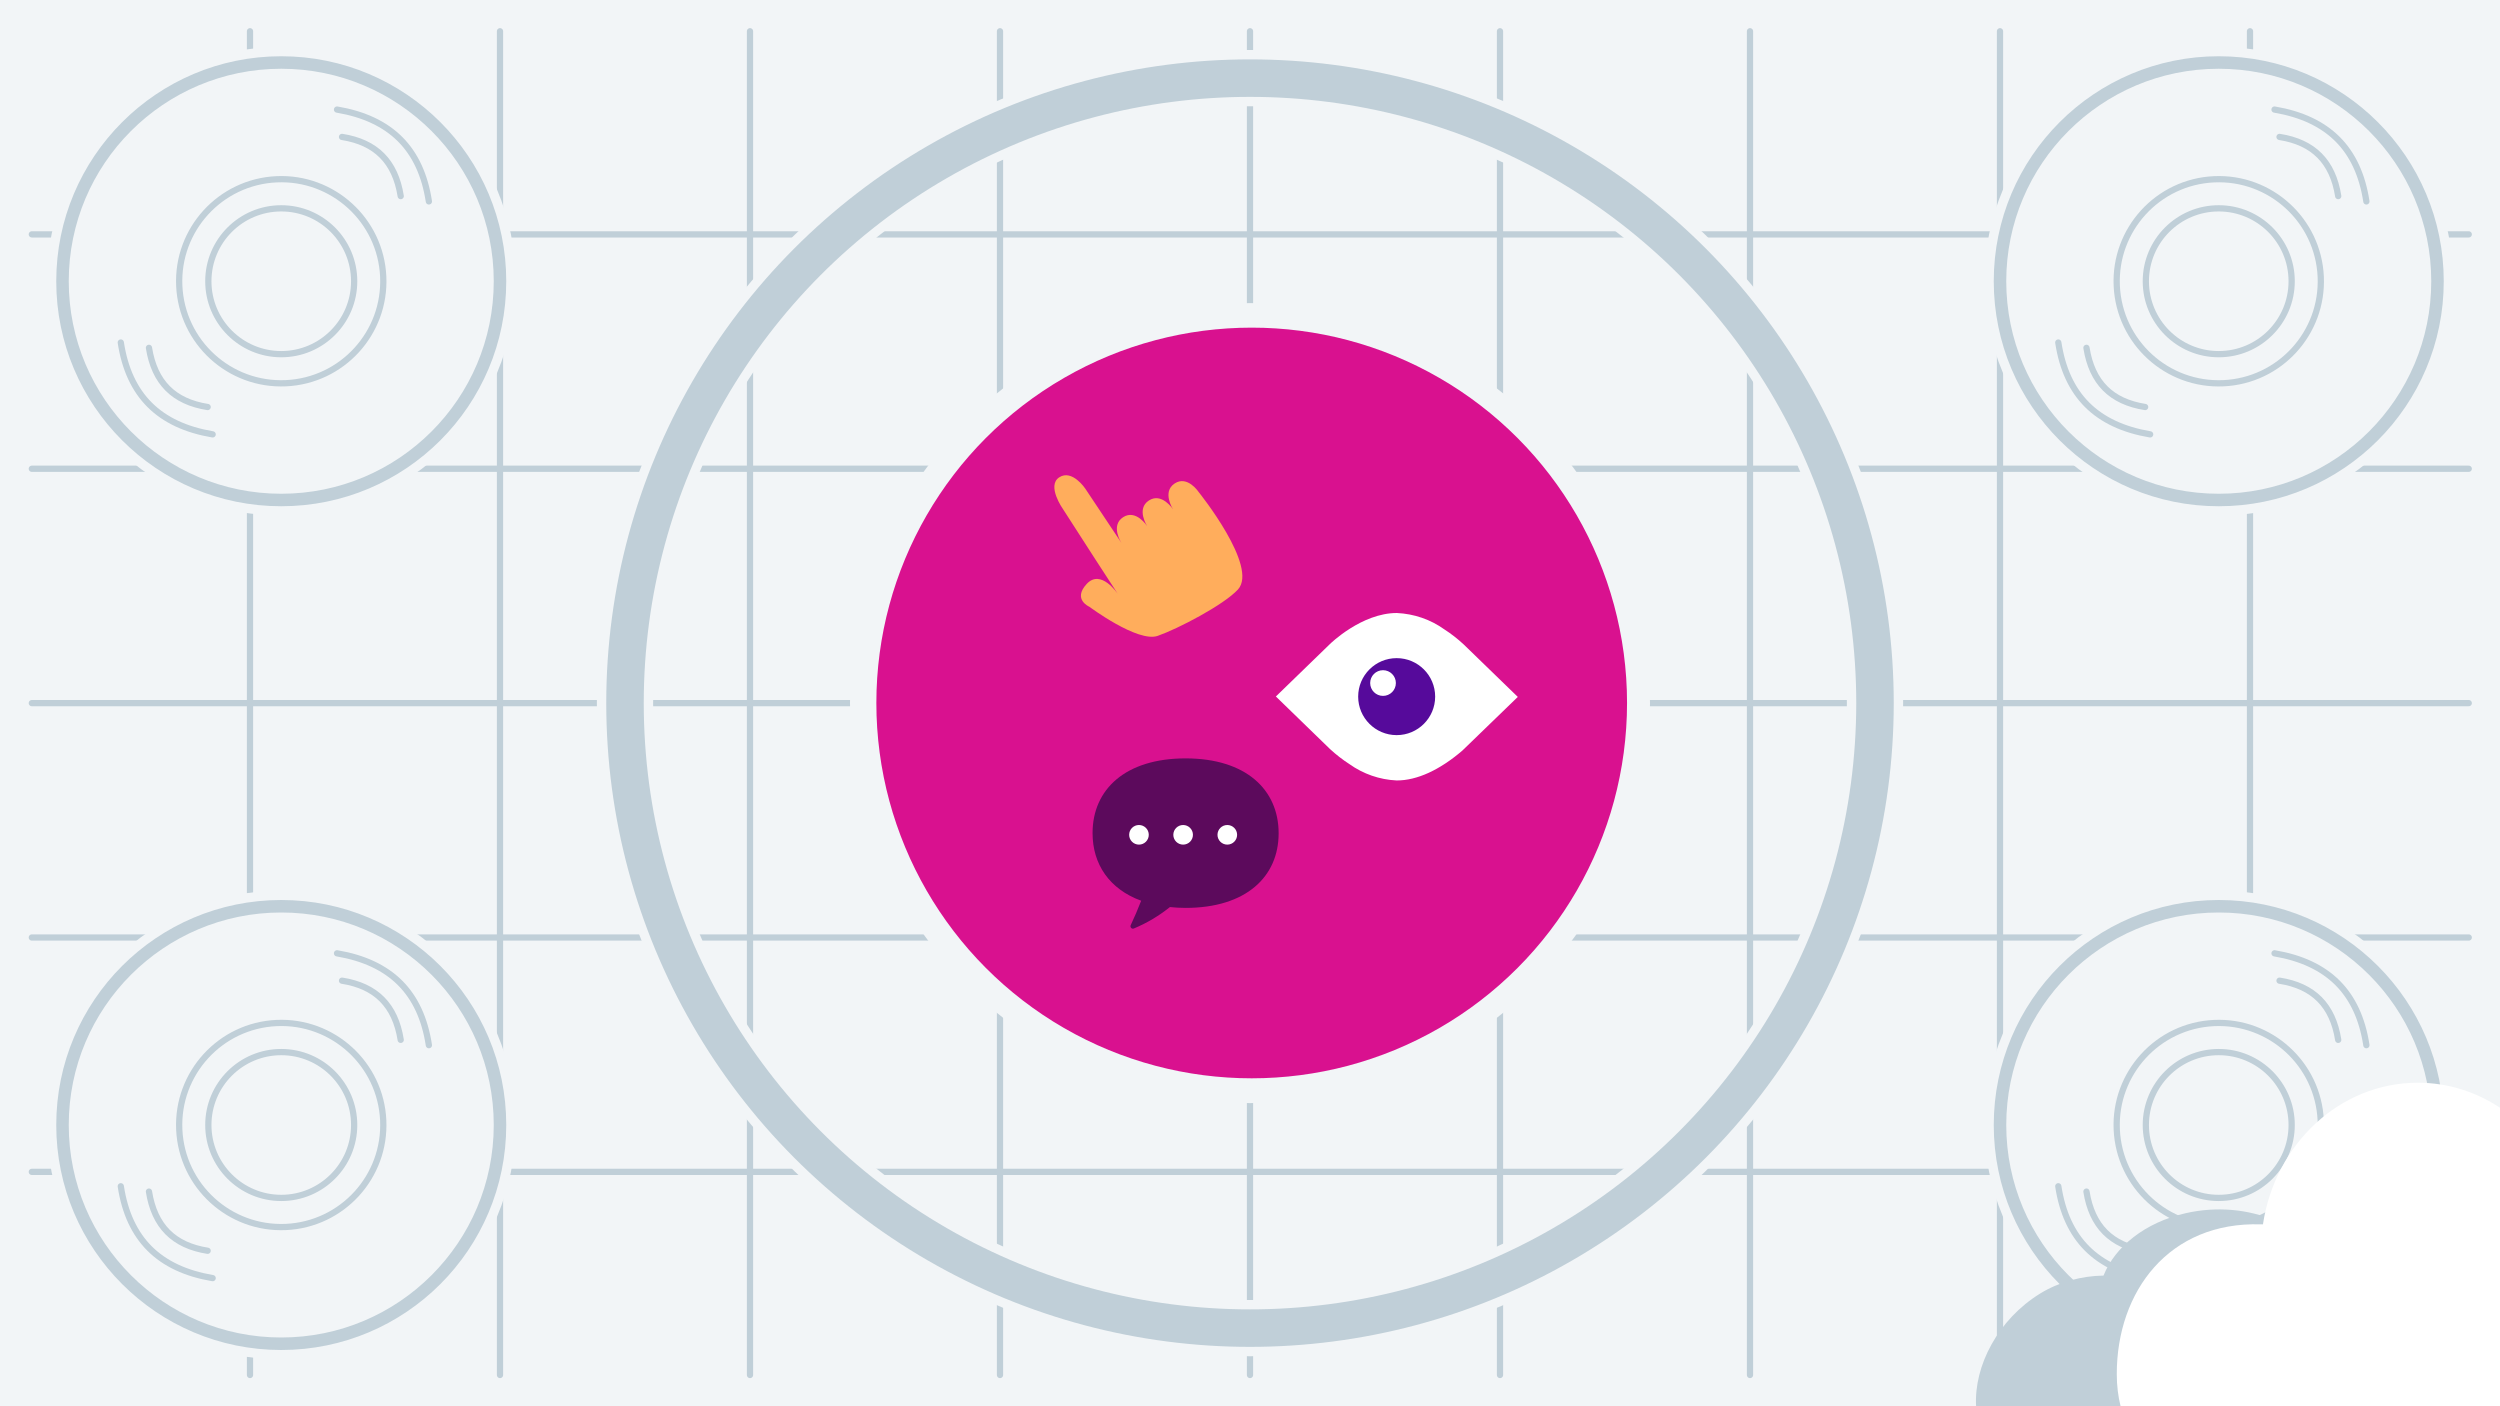 <svg xmlns="http://www.w3.org/2000/svg" width="800" height="450" viewBox="0 0 800 450">
  <g>
    <rect width="800" height="450" fill="#f2f5f7"/>
    <g>
      <line x1="400" y1="10" x2="400" y2="440" fill="none" stroke="#c0cfd8" stroke-linecap="round" stroke-miterlimit="10" stroke-width="2"/>
      <line x1="320" y1="10" x2="320" y2="440" fill="none" stroke="#c0cfd8" stroke-linecap="round" stroke-miterlimit="10" stroke-width="2"/>
      <line x1="240" y1="10" x2="240" y2="440" fill="none" stroke="#c0cfd8" stroke-linecap="round" stroke-miterlimit="10" stroke-width="2"/>
      <line x1="160" y1="10" x2="160" y2="440" fill="none" stroke="#c0cfd8" stroke-linecap="round" stroke-miterlimit="10" stroke-width="2"/>
      <line x1="80" y1="10" x2="80" y2="440" fill="none" stroke="#c0cfd8" stroke-linecap="round" stroke-miterlimit="10" stroke-width="2"/>
      <line x1="720" y1="10" x2="720" y2="440" fill="none" stroke="#c0cfd8" stroke-linecap="round" stroke-miterlimit="10" stroke-width="2"/>
      <line x1="640" y1="10" x2="640" y2="440" fill="none" stroke="#c0cfd8" stroke-linecap="round" stroke-miterlimit="10" stroke-width="2"/>
      <line x1="560" y1="10" x2="560" y2="440" fill="none" stroke="#c0cfd8" stroke-linecap="round" stroke-miterlimit="10" stroke-width="2"/>
      <line x1="480" y1="10" x2="480" y2="440" fill="none" stroke="#c0cfd8" stroke-linecap="round" stroke-miterlimit="10" stroke-width="2"/>
      <line x1="10.183" y1="225" x2="790" y2="225" fill="none" stroke="#c0cfd8" stroke-linecap="round" stroke-miterlimit="10" stroke-width="2"/>
      <line x1="10.183" y1="300" x2="790" y2="300" fill="none" stroke="#c0cfd8" stroke-linecap="round" stroke-miterlimit="10" stroke-width="2"/>
      <line x1="10.183" y1="375" x2="790" y2="375" fill="none" stroke="#c0cfd8" stroke-linecap="round" stroke-miterlimit="10" stroke-width="2"/>
      <line x1="10.183" y1="150" x2="790" y2="150" fill="none" stroke="#c0cfd8" stroke-linecap="round" stroke-miterlimit="10" stroke-width="2"/>
      <line x1="10.183" y1="75" x2="790" y2="75" fill="none" stroke="#c0cfd8" stroke-linecap="round" stroke-miterlimit="10" stroke-width="2"/>
    </g>
    <circle cx="400" cy="225" r="200" fill="none" stroke="#f2f5f7" stroke-linecap="round" stroke-miterlimit="10" stroke-width="18"/>
    <circle cx="400" cy="225" r="200" fill="none" stroke="#c0cfd8" stroke-linecap="round" stroke-miterlimit="10" stroke-width="12"/>
    <g>
      <circle cx="90" cy="90" r="70" fill="#f2f5f7" stroke="#f2f5f7" stroke-miterlimit="10" stroke-width="10"/>
      <circle cx="90" cy="90" r="70" fill="none" stroke="#c0cfd8" stroke-miterlimit="10" stroke-width="4"/>
      <circle cx="90" cy="90" r="32.667" transform="translate(-3.986 4.171) rotate(-2.597)" fill="none" stroke="#c0cfd8" stroke-miterlimit="10" stroke-width="2"/>
      <circle cx="90" cy="90" r="23.333" fill="none" stroke="#c0cfd8" stroke-miterlimit="10" stroke-width="2"/>
      <path d="M107.848,35.062c8.589,1.451,15.314,4.608,20.176,9.47,4.862,4.862,7.935,11.504,9.219,19.925" fill="none" stroke="#c0cfd8" stroke-linecap="round" stroke-miterlimit="10" stroke-width="2"/>
      <path d="M109.448,43.816c5.435,.85,9.707,2.841,12.813,5.974,3.107,3.132,5.096,7.454,5.969,12.964" fill="none" stroke="#c0cfd8" stroke-linecap="round" stroke-miterlimit="10" stroke-width="2"/>
      <path d="M68.048,139c-8.589-1.451-15.314-4.608-20.176-9.47-4.862-4.862-7.935-11.504-9.219-19.925" fill="none" stroke="#c0cfd8" stroke-linecap="round" stroke-miterlimit="10" stroke-width="2"/>
      <path d="M66.448,130.245c-5.435-.85-9.707-2.841-12.813-5.974-3.107-3.132-5.096-7.454-5.969-12.964" fill="none" stroke="#c0cfd8" stroke-linecap="round" stroke-miterlimit="10" stroke-width="2"/>
    </g>
    <g>
      <circle cx="710" cy="90" r="70" fill="#f2f5f7" stroke="#f2f5f7" stroke-miterlimit="10" stroke-width="10"/>
      <circle cx="710" cy="90" r="70" fill="none" stroke="#c0cfd8" stroke-miterlimit="10" stroke-width="4"/>
      <circle cx="710" cy="90" r="32.667" transform="translate(-3.349 32.266) rotate(-2.597)" fill="none" stroke="#c0cfd8" stroke-miterlimit="10" stroke-width="2"/>
      <circle cx="710" cy="90" r="23.333" fill="none" stroke="#c0cfd8" stroke-miterlimit="10" stroke-width="2"/>
      <path d="M727.848,35.062c8.589,1.451,15.314,4.608,20.176,9.47,4.862,4.862,7.935,11.504,9.219,19.925" fill="none" stroke="#c0cfd8" stroke-linecap="round" stroke-miterlimit="10" stroke-width="2"/>
      <path d="M729.448,43.816c5.435,.85,9.707,2.841,12.813,5.974,3.107,3.132,5.096,7.454,5.969,12.964" fill="none" stroke="#c0cfd8" stroke-linecap="round" stroke-miterlimit="10" stroke-width="2"/>
      <path d="M688.048,139c-8.589-1.451-15.314-4.608-20.176-9.47-4.862-4.862-7.935-11.504-9.219-19.925" fill="none" stroke="#c0cfd8" stroke-linecap="round" stroke-miterlimit="10" stroke-width="2"/>
      <path d="M686.448,130.245c-5.435-.85-9.707-2.841-12.813-5.974-3.107-3.132-5.096-7.454-5.969-12.964" fill="none" stroke="#c0cfd8" stroke-linecap="round" stroke-miterlimit="10" stroke-width="2"/>
    </g>
    <g>
      <circle cx="90" cy="360" r="70" fill="#f2f5f7" stroke="#f2f5f7" stroke-miterlimit="10" stroke-width="10"/>
      <circle cx="90" cy="360" r="70" fill="none" stroke="#c0cfd8" stroke-miterlimit="10" stroke-width="4"/>
      <circle cx="90" cy="360" r="32.667" transform="translate(-16.221 4.448) rotate(-2.597)" fill="none" stroke="#c0cfd8" stroke-miterlimit="10" stroke-width="2"/>
      <circle cx="90" cy="360" r="23.333" fill="none" stroke="#c0cfd8" stroke-miterlimit="10" stroke-width="2"/>
      <path d="M107.848,305.062c8.589,1.451,15.314,4.608,20.176,9.47,4.862,4.862,7.935,11.504,9.219,19.925" fill="none" stroke="#c0cfd8" stroke-linecap="round" stroke-miterlimit="10" stroke-width="2"/>
      <path d="M109.448,313.816c5.435,.85,9.707,2.841,12.813,5.974,3.107,3.132,5.096,7.454,5.969,12.964" fill="none" stroke="#c0cfd8" stroke-linecap="round" stroke-miterlimit="10" stroke-width="2"/>
      <path d="M68.048,409c-8.589-1.451-15.314-4.608-20.176-9.47-4.862-4.862-7.935-11.504-9.219-19.925" fill="none" stroke="#c0cfd8" stroke-linecap="round" stroke-miterlimit="10" stroke-width="2"/>
      <path d="M66.448,400.245c-5.435-.85-9.707-2.841-12.813-5.974-3.107-3.132-5.096-7.454-5.969-12.964" fill="none" stroke="#c0cfd8" stroke-linecap="round" stroke-miterlimit="10" stroke-width="2"/>
    </g>
    <g>
      <circle cx="710" cy="360" r="70" fill="#f2f5f7" stroke="#f2f5f7" stroke-miterlimit="10" stroke-width="10"/>
      <circle cx="710" cy="360" r="70" fill="none" stroke="#c0cfd8" stroke-miterlimit="10" stroke-width="4"/>
      <circle cx="710" cy="360" r="32.667" transform="translate(-15.584 32.543) rotate(-2.597)" fill="none" stroke="#c0cfd8" stroke-miterlimit="10" stroke-width="2"/>
      <circle cx="710" cy="360" r="23.333" fill="none" stroke="#c0cfd8" stroke-miterlimit="10" stroke-width="2"/>
      <path d="M727.848,305.062c8.589,1.451,15.314,4.608,20.176,9.47,4.862,4.862,7.935,11.504,9.219,19.925" fill="none" stroke="#c0cfd8" stroke-linecap="round" stroke-miterlimit="10" stroke-width="2"/>
      <path d="M729.448,313.816c5.435,.85,9.707,2.841,12.813,5.974,3.107,3.132,5.096,7.454,5.969,12.964" fill="none" stroke="#c0cfd8" stroke-linecap="round" stroke-miterlimit="10" stroke-width="2"/>
      <path d="M688.048,409c-8.589-1.451-15.314-4.608-20.176-9.47-4.862-4.862-7.935-11.504-9.219-19.925" fill="none" stroke="#c0cfd8" stroke-linecap="round" stroke-miterlimit="10" stroke-width="2"/>
      <path d="M686.448,400.245c-5.435-.85-9.707-2.841-12.813-5.974-3.107-3.132-5.096-7.454-5.969-12.964" fill="none" stroke="#c0cfd8" stroke-linecap="round" stroke-miterlimit="10" stroke-width="2"/>
    </g>
    <circle cx="400" cy="225" r="120" fill="#f2f5f7" stroke="#f2f5f7" stroke-miterlimit="10" stroke-width="16"/>
    <g>
      <path d="M760.307,413.621c-4.38-1.593-8.985-2.486-13.643-2.647-.197-1.171-.524-2.317-.973-3.417-6.094-15.062-26.094-23.905-46.234-19.343-13.037,2.953-22.647,10.723-26.337,19.976-6.921,.082-14.21,2.013-20.234,5.715-13.508,8.305-21.258,23.156-20.539,36.094h157.04c.052-14.693-11.543-30.109-29.08-36.379Z" fill="#c0cfd8"/>
      <path d="M800,354.481c-7.651-5.073-16.657-8.011-26.308-8.011-24.991,.021-45.692,19.631-49.548,45.322h-.649c-29.432-.928-46.128,21.444-46.128,47.902,0,3.724,.432,7.151,1.222,10.306h121.412v-95.519Z" fill="#fff" fill-rule="evenodd"/>
    </g>
  </g>
  <circle cx="400.544" cy="224.953" r="120.109" fill="#d9118f"/>
  <rect x="355.758" y="258.581" width="44.28" height="16.677" fill="#fff"/>
  <circle cx="447.739" cy="223.454" r="15.922" fill="#560a9b"/>
  <g>
    <path d="M358.849,173.724s-3.596-5.498,.531-8.206c4.127-2.709,7.72,2.852,7.72,2.852,0,0-3.596-5.497,.532-8.206,4.127-2.709,7.738,2.804,7.738,2.804,0,0-3.611-5.529,.518-8.254,4.127-2.725,7.738,2.804,7.738,2.804,0,0,19.204,23.845,12.513,31.13-4.61,4.981-19.279,12.607-25.679,14.833-6.399,2.226-21.86-9.318-21.86-9.318,0,0-5.465-2.321-.856-7.302,4.61-4.981,10.011,3.271,10.011,3.271l-7.232-11.122-10.348-16.07s-5.344-7.5-1.217-10.193c4.125-2.693,8.335,3.617,8.335,3.617l11.557,17.359Z" fill="#ffad5c"/>
    <path d="M468.374,206.214c-1.936-1.801-4.047-3.441-6.176-4.807-4.426-3.166-9.643-4.98-15.201-5.245-11.309,0-21.355,9.868-21.432,9.946l-17.284,16.767,17.33,16.828c1.951,1.797,4.065,3.436,6.184,4.799,4.43,3.168,9.645,4.978,15.08,5.243l.121,.003c6.42,0,13.663-3.302,20.947-9.55l17.752-17.182-17.322-16.802h0Zm-21.441,29.026c-6.802,0-12.317-5.515-12.317-12.317s5.515-12.317,12.317-12.317,12.317,5.515,12.317,12.317-5.515,12.317-12.317,12.317Z" fill="#fff"/>
    <path d="M442.568,214.462c2.271,0,4.111,1.84,4.111,4.111s-1.84,4.111-4.111,4.111-4.111-1.84-4.111-4.111,1.84-4.111,4.111-4.111Z" fill="#fff"/>
    <path d="M364.469,270.279c-1.734,0-3.139-1.406-3.139-3.139,0-1.734,1.405-3.139,3.139-3.139,1.734,0,3.139,1.405,3.139,3.139,0,1.734-1.406,3.139-3.139,3.139Zm14.133,0c-1.734,0-3.139-1.406-3.139-3.139,0-1.734,1.406-3.139,3.139-3.139s3.139,1.405,3.139,3.139c0,1.734-1.406,3.139-3.139,3.139Zm14.134,0c-1.734,0-3.139-1.406-3.139-3.139,0-1.734,1.405-3.139,3.139-3.139,1.734,0,3.139,1.405,3.139,3.139,0,1.734-1.405,3.139-3.139,3.139Zm-13.354-27.596c-19.293,0-29.763,9.964-29.763,23.9,0,9.987,5.398,17.937,15.552,21.653-1.022,2.64-2.127,5.247-3.34,7.806-.311,.653,.332,1.358,.999,1.079,4.162-1.738,8.042-4.055,11.547-6.86,1.603,.161,3.256,.269,5.005,.269,19.309,0,29.781-9.932,29.781-23.882,0-13.952-10.472-23.965-29.781-23.965" fill="#5c0a5c"/>
  </g>
</svg>